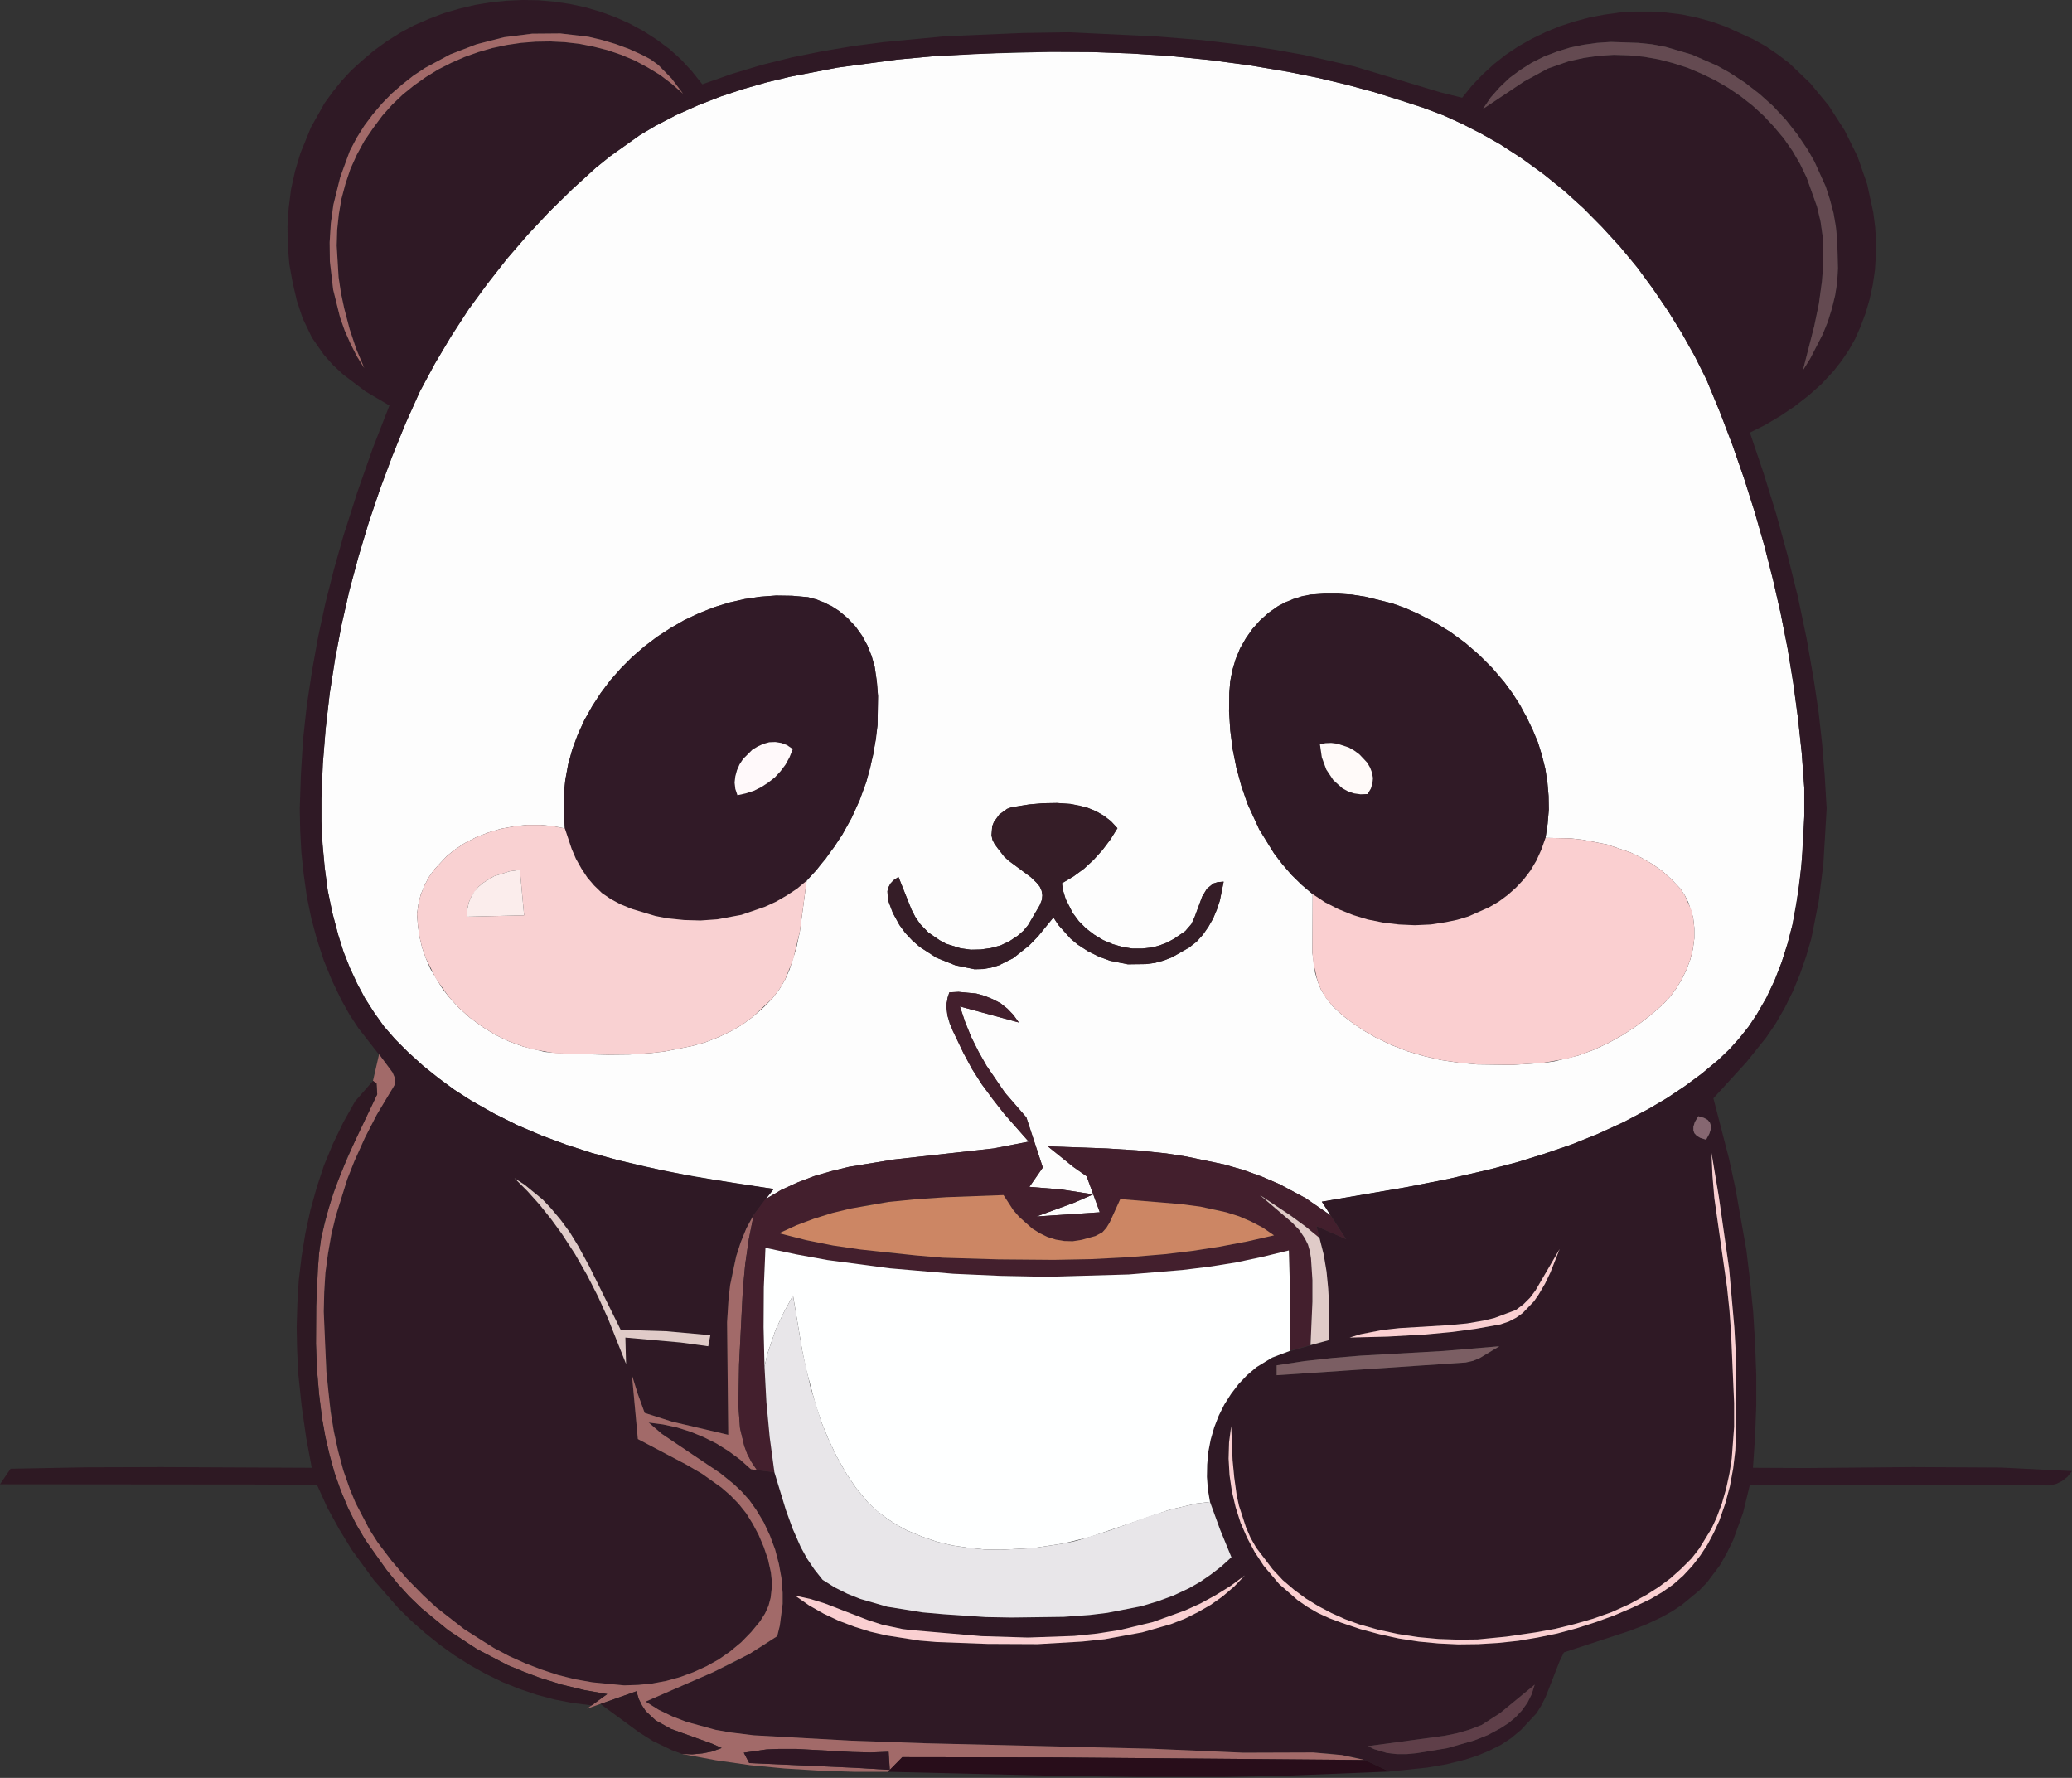 <?xml version="1.0" encoding="UTF-8"?>
<svg width="880px" height="755px" viewBox="0 0 880 755" version="1.1" xmlns="http://www.w3.org/2000/svg" xmlns:xlink="http://www.w3.org/1999/xlink">
    <rect x="0" y="0" width="880" height="755" fill="#333333" stroke="none"/>
    <title>编组</title>
    <g id="页面-1" stroke="none" stroke-width="1" fill="none" fill-rule="evenodd">
        <g id="编组" fill-rule="nonzero">
            <path d="M253.1,71.2 L259.2,66.3 L271.7,57.4 L278.3,53.5 L287.3,48.8 L296.5,44.7 L306,41 L315.7,37.8 L325.5,35 L335.5,32.6 L355.7,28.7 L381.1,25.3 L396.2,23.9 L413,22.9 L446.6,22 L463.5,22.1 L480.3,22.7 L497.1,23.8 L513.9,25.5 L530.5,27.7 L547.1,30.5 L559.5,33 L571.7,35.9 L583.9,39.2 L604.6,45.8 L613.1,49 L621.2,52.7 L629.2,56.8 L637,61.2 L646.4,67.3 L655.5,73.9 L664.2,80.9 L672.6,88.5 L680.5,96.5 L688.1,104.8 L695.3,113.5 L702,122.6 L708.4,132 L714.3,141.5 L719.8,151.3 L724.8,161.3 L730.5,175.1 L735.8,189 L740.7,203.1 L745.2,217.3 L749.3,231.6 L753,246.1 L756.3,260.6 L759.2,275.3 L761.6,290 L763.6,304.8 L765.2,319.6 L766.3,334.5 L766.3,346.7 L765.8,359.3 L764.2,376 L761.3,392.6 L759.2,400.7 L756.7,408.6 L753.7,416.3 L750.2,423.7 L746.1,430.8 L742.7,435.9 L738.8,440.8 L734.6,445.5 L729.9,450 L722.8,455.9 L715.5,461.3 L708,466.3 L700.2,470.9 L689.6,476.5 L678.7,481.5 L667.5,486 L656.1,489.9 L644.5,493.5 L632.7,496.6 L614.9,500.7 L597,504.2 L561.4,510.3 L565.1,516.1 L554.5,508.8 L543.5,502.9 L535.8,499.6 L528,496.8 L520,494.5 L503.7,491.1 L495.3,489.8 L482.8,488.5 L470.1,487.7 L445,486.8 L455.8,495.5 L461.5,499.5 L467.1,514.8 L440.2,516.6 L456.3,510.7 L464.3,507.2 L450.7,505.1 L437.2,504 L442.9,495.8 L435.9,474.5 L426.8,464 L419,452.6 L415.6,446.6 L412.5,440.4 L409.9,434 L407.7,427.4 L432.7,434.2 L430.4,431 L427.8,428.3 L424.9,426 L421.6,424.3 L418.2,422.9 L414.6,421.9 L407.1,421.2 L403.2,421.4 L402.4,423.6 L402,428 L402.4,431.3 L403.3,434.6 L409.1,447 L412.8,453.9 L417,460.5 L426.5,473 L436.9,484.8 L421.9,487.7 L379.6,492.4 L360.6,495.5 L353.2,497.3 L345.9,499.4 L338.8,502.1 L331.8,505.3 L325,509.3 L328.6,504.9 L312.1,502.5 L284.2,497.7 L262.2,492.6 L251.3,489.6 L240.5,486.1 L230,482.2 L219.7,477.8 L209.7,472.8 L200,467.3 L193,462.8 L186.2,457.8 L179.6,452.5 L173.2,446.7 L167.9,441.4 L163.1,435.9 L158.9,430 L155,423.9 L151.6,417.5 L148.6,411 L145.9,404.2 L143.7,397.2 L141.2,387.8 L139.2,378.2 L137.9,368.4 L137,358.6 L136.5,348.9 L136.5,339.3 L137.1,324.4 L138.3,309.5 L140,294.7 L142.3,279.9 L145.1,265.2 L148.4,250.7 L152.3,236.2 L156.6,221.9 L161.4,207.7 L166.6,193.7 L172.2,179.9 L178.3,166.3 L184.7,154.4 L191.6,142.8 L199,131.4 L207,120.5 L215.3,109.9 L224.2,99.6 L233.5,89.7 L243.1,80.3 L253.1,71.2 Z M239.9,351.8 L234.8,350.8 L229.5,350.3 L223.9,350.3 L218.4,350.9 L212.9,351.9 L207.5,353.5 L202.3,355.5 L197.4,358 L192.9,361 L189.7,363.6 L184.3,369.4 L182,372.7 L180.2,376.2 L178.7,379.9 L177.7,383.9 L177.1,388.2 L177.5,393.2 L178.2,397.9 L179.3,402.5 L180.9,407 L182.8,411.4 L187.7,419.5 L190.6,423.3 L194.9,428 L199.6,432.2 L204.8,436 L210.3,439.4 L216.1,442.2 L222.1,444.4 L231.4,446.7 L240.9,447.5 L258.5,447.9 L267.5,447.8 L276.4,447.2 L282.4,446.5 L293.9,444.2 L299.6,442.6 L305,440.5 L310.3,438 L315.3,435.1 L320,431.6 L324.6,427.5 L328.1,423.9 L331,420.1 L333.4,416.1 L335.3,411.8 L338.2,402.7 L339.7,395.6 L342.6,374 L350.7,364.7 L357.7,354.5 L361.7,347.3 L365.1,339.8 L367.9,332.1 L371,320.1 L372.7,307.9 L372.9,295.6 L372.4,289.4 L371.5,283.2 L370.2,278.6 L368.4,274.1 L366.1,269.9 L363.3,266 L360,262.5 L356.3,259.4 L350.1,255.8 L343.2,253.6 L336.4,253 L329.6,252.9 L322.9,253.4 L316.2,254.4 L309.6,255.9 L303.2,257.9 L296.9,260.4 L290.7,263.3 L284.8,266.7 L279.1,270.4 L273.7,274.5 L268.5,279 L263.7,283.8 L259.2,288.9 L255.2,294.2 L251.5,299.9 L248.2,305.8 L245.4,311.9 L243.1,318.1 L241.3,324.6 L240.1,331.2 L239.4,337.9 L239.4,344.7 L239.9,351.8 Z M522.1,294.2 L522,302.1 L522.5,310.1 L523.5,318 L525.1,326 L527.2,333.7 L529.8,341.3 L534.8,352.2 L541.1,362.4 L544.7,367.1 L548.6,371.6 L552.9,375.8 L557.5,379.7 L557.4,404.7 L558.5,412.9 L559.6,416.7 L561.1,420.4 L563.3,423.9 L566,427.3 L570.2,431.2 L574.7,434.6 L579.3,437.7 L584.1,440.5 L590.8,443.7 L597.7,446.4 L604.9,448.5 L612.2,450.2 L619.7,451.3 L627.2,452 L642.2,452.2 L655,451.4 L660.2,450.7 L670.4,448.2 L676.9,445.8 L683.3,442.8 L689.4,439.4 L695.3,435.5 L700.9,431.2 L706.2,426.6 L709.2,423.4 L711.9,419.8 L714.3,415.8 L716.3,411.7 L717.9,407.4 L719,403 L719.6,398.5 L719.6,394 L719.1,389.6 L717.1,383.3 L715.6,380.3 L713.6,377.3 L709.9,373.4 L706,369.9 L701.7,366.9 L697.2,364.3 L692.5,362 L682.5,358.6 L672.2,356.6 L666.9,356 L656.4,355.8 L657.3,349.8 L657.8,343.8 L657.7,338 L657.2,332.2 L656.3,326.4 L654.9,320.8 L653.2,315.3 L648.5,304.6 L642.5,294.6 L639,289.8 L633.9,283.8 L628.3,278.2 L622.3,273 L615.9,268.3 L609.2,264.2 L602.2,260.6 L596.8,258.2 L591.2,256.2 L579.9,253.4 L574.1,252.5 L568.3,252.1 L562.5,252.1 L556.6,252.5 L549.3,254.3 L542.8,257.4 L538.8,260.2 L535.2,263.4 L531.9,267.1 L529.1,271.1 L526.7,275.3 L524.8,279.9 L523.4,284.6 L522.5,289.3 L522.1,294.2 Z M423.8,360.3 L426.6,363.9 L428.5,365.6 L437.8,372.5 L440.2,374.8 L441.6,376.5 L442.4,378.3 L442.7,380.2 L442.5,382.1 L441.6,384.4 L436.6,392.9 L434.6,395.3 L432.2,397.4 L428.7,399.7 L424.9,401.5 L420.8,402.6 L416.6,403.2 L412.3,403.3 L408,402.7 L401.9,400.8 L399.1,399.3 L394.3,396 L390.9,392.5 L388.8,389.5 L387.1,386.2 L381.6,372.4 L379.5,373.8 L378.2,375.2 L377.4,376.7 L376.9,378.4 L377.1,382.1 L379.2,387.7 L382,392.8 L384.5,396.2 L387.4,399.3 L390.6,402.1 L397.7,406.7 L405.7,409.9 L413.9,411.6 L417.6,411.5 L421,410.9 L424.3,409.9 L430.3,406.9 L437.1,401.5 L440.8,397.7 L447.4,389.6 L449.5,392.8 L454.7,398.6 L457.7,401.1 L462,403.9 L466.6,406.2 L471.5,408 L479,409.5 L486.7,409.4 L490.5,408.9 L494.2,407.9 L497.8,406.5 L505,402.4 L508.2,399.9 L510.9,396.9 L513.2,393.6 L515.2,390.1 L516.8,386.3 L518.1,382.4 L519.7,374.4 L517.2,374.6 L515.3,375.2 L512.6,377.4 L510.6,380.7 L507.3,389.6 L506,392.4 L503.4,395.4 L498.7,398.6 L495.8,400.2 L492.7,401.4 L489.6,402.3 L485.2,402.8 L480.9,402.8 L476.6,402.1 L472.5,400.9 L468.5,399.2 L464.7,396.9 L461.3,394.3 L458.2,391.2 L455.6,387.7 L452.6,381.8 L451.6,378.5 L451,375.1 L455.9,372.2 L460.4,368.9 L464.5,365.1 L468.2,361 L471.6,356.5 L474.6,351.7 L471.8,348.7 L468.8,346.4 L465.5,344.5 L462.1,343.1 L454.7,341.4 L448.9,341 L443,341.1 L437.2,341.6 L429.6,342.8 L427.7,343.5 L424.4,345.9 L422.1,349.1 L421.4,350.9 L421.1,354.7 L421.5,356.6 L422.4,358.4 L423.8,360.3 Z" id="形状" fill="#FDFDFD"></path>
            <path d="M153.7,25.8 L158.9,21.4 L164.3,17.5 L170,13.9 L176,10.7 L182.2,8 L188.5,5.6 L195,3.7 L201.7,2.1 L208.4,1 L215.1,0.3 L221.9,0 L228.6,0.1 L235.4,0.7 L242.1,1.7 L248.6,3.1 L255.1,5 L261.4,7.3 L267.4,10 L273.3,13.2 L278.9,16.8 L284.3,20.8 L289.3,25.3 L293.9,30.3 L298.3,35.8 L310.8,31.4 L323.4,27.6 L336.2,24.4 L349.1,21.8 L362.1,19.6 L375.1,17.9 L401.4,15.4 L434.4,14 L454.1,13.7 L491.6,15.5 L510.3,17 L529,19.2 L541.4,21.1 L553.7,23.3 L575.2,28.2 L611.7,39.2 L621,41.5 L625.2,36.3 L629.7,31.6 L634.5,27.2 L639.6,23.2 L645,19.6 L650.7,16.4 L656.5,13.6 L662.6,11.1 L668.8,9.1 L675.1,7.4 L681.5,6.2 L688,5.3 L694.5,4.9 L701,4.9 L707.5,5.3 L714,6.1 L720.4,7.4 L726.7,9.1 L732.9,11.3 L744.5,16.6 L749.9,19.6 L755,23.1 L759.9,26.8 L768.8,35.3 L776.7,44.9 L783.4,55.3 L788.9,66.4 L793,78.2 L795.6,90.2 L796.4,96.4 L796.8,102.5 L796.7,108.6 L796.3,114.8 L795.4,120.9 L794.1,126.9 L792.4,132.8 L790.2,138.7 L787.9,143.9 L785.2,148.7 L782.1,153.3 L778.7,157.6 L773.7,163 L768.2,167.9 L762.3,172.5 L756.2,176.6 L749.8,180.4 L743.2,183.7 L749,200.9 L754.4,218.3 L759.2,235.8 L763.6,253.5 L767.3,271.2 L770.4,289.1 L772.4,302.6 L773.9,316.1 L775,329.7 L775.8,343.3 L774.4,367 L772.4,382.9 L769.3,398.5 L767.1,406.1 L764.5,413.6 L761.5,420.9 L758,428 L754,434.9 L750.1,440.6 L741.6,451.2 L727.7,466.4 L734.3,491.9 L737.1,504.8 L741.7,530.9 L743.3,544.1 L744.6,557.2 L745.4,570.5 L745.9,583.7 L745.9,596.9 L745.4,610.1 L744.5,623.3 L767,623.4 L812.3,623 L849.9,623.2 L880,624.7 L878,627.2 L875.8,628.9 L873.4,630.1 L870.7,630.8 L743.2,630.5 L740.3,642.4 L736.1,654 L733.4,659.5 L730.4,664.8 L724.9,672.1 L721.7,675.4 L714.2,681.6 L710.1,684.3 L705.8,686.7 L699.2,689.8 L692.3,692.5 L664.2,701.7 L662.4,705.4 L656.5,720.5 L654.7,724.1 L652.6,727.5 L646,734.6 L641.8,738.1 L637.4,741 L632.6,743.4 L627.6,745.5 L622.4,747.2 L614.4,749.2 L606.3,750.6 L590.1,752.3 L579.6,747.4 L574.8,746.2 L565.1,744.7 L557.7,744.2 L528.1,744.3 L488.9,742.6 L393.4,740.3 L361.6,739.2 L320.1,736.9 L310.4,735.7 L304,734.6 L291.6,731.2 L285.6,728.9 L279.8,726.1 L274.2,722.6 L302.9,710.1 L312.3,705.6 L324.3,698.7 L330.1,694.8 L331.2,690.3 L332.4,681.1 L332.4,676.4 L331.9,670.2 L330.8,664.1 L329.2,658 L327,652.1 L324.4,646.5 L321.2,641.2 L318.3,637.1 L315,633.4 L311.5,630.1 L305.8,625.5 L287.2,613.2 L281.1,608.9 L275.5,604.1 L281.6,604.9 L287.6,606.2 L293.3,608 L298.9,610.3 L304.3,613 L309.4,616.2 L314.3,619.8 L318.9,623.9 L328.9,625.2 L333.8,641.3 L336.7,649.3 L340.1,657 L342.8,661.9 L345.9,666.5 L349.4,670.9 L354.5,674.1 L359.9,676.8 L365.4,679 L376.8,682.3 L391.8,684.7 L418.7,686.7 L440.6,686.9 L451.8,686.6 L462.9,685.8 L470.3,684.9 L484.7,682.1 L491.7,680 L498.5,677.5 L505.1,674.4 L509.8,671.7 L514.3,668.6 L518.7,665.2 L523,661.3 L518.2,649.6 L513.9,637.8 L513,632.5 L512.6,627.2 L512.7,621.9 L513.2,616.5 L514.2,611.3 L515.7,606.1 L517.6,601.2 L520,596.4 L522.8,592 L526,587.8 L529.6,584 L533.6,580.6 L536.9,578.4 L544,574.9 L564.4,569.1 L564.5,554.5 L563.4,540 L562.2,532.8 L559.1,520.7 L571.7,526.2 L561.4,510.3 L597,504.2 L614.9,500.7 L632.7,496.6 L644.5,493.5 L656.1,489.9 L667.5,486 L678.7,481.5 L689.6,476.5 L700.2,470.9 L708,466.3 L715.5,461.3 L722.8,455.9 L729.9,450 L734.6,445.5 L738.8,440.8 L742.7,435.9 L746.1,430.8 L750.2,423.7 L753.7,416.3 L756.7,408.6 L759.2,400.7 L761.3,392.6 L762.9,384.4 L765.1,367.7 L766.3,346.7 L766.3,334.5 L765.2,319.6 L763.6,304.8 L761.6,290 L759.2,275.3 L756.3,260.6 L753,246.1 L749.3,231.6 L745.2,217.3 L740.7,203.1 L735.8,189 L730.5,175.1 L724.8,161.3 L719.8,151.3 L714.3,141.5 L708.4,132 L702,122.6 L695.3,113.5 L688.1,104.8 L680.5,96.5 L672.6,88.5 L664.2,80.9 L655.5,73.9 L646.4,67.3 L637,61.2 L629.2,56.8 L621.2,52.7 L613.1,49 L604.6,45.8 L596,42.9 L583.9,39.2 L571.7,35.9 L559.5,33 L547.1,30.5 L530.5,27.7 L513.9,25.5 L497.1,23.8 L480.3,22.7 L463.5,22.1 L446.6,22 L429.8,22.2 L396.2,23.9 L381.1,25.3 L355.7,28.7 L335.5,32.6 L325.5,35 L315.7,37.8 L306,41 L296.5,44.7 L287.3,48.8 L278.2,53.5 L271.7,57.4 L259.2,66.3 L253.1,71.2 L243.1,80.3 L233.5,89.7 L224.2,99.6 L215.3,109.9 L207,120.5 L199,131.4 L191.6,142.8 L184.7,154.4 L178.3,166.3 L172.2,179.9 L166.6,193.7 L161.4,207.7 L156.6,221.9 L152.3,236.2 L148.4,250.7 L145.1,265.2 L142.3,279.9 L140,294.7 L138.3,309.5 L137.1,324.4 L136.5,339.3 L136.5,348.9 L137,358.6 L137.9,368.4 L139.2,378.2 L141.2,387.8 L143.7,397.2 L145.9,404.2 L148.6,411 L151.6,417.5 L155,423.9 L158.9,430 L163.1,435.9 L167.9,441.4 L173.2,446.7 L179.6,452.5 L186.2,457.8 L193,462.8 L200,467.3 L209.7,472.8 L219.7,477.8 L230,482.2 L240.5,486.1 L251.3,489.6 L262.2,492.6 L273.2,495.3 L295.4,499.8 L328.6,504.9 L320.1,515.9 L317,521.6 L314.6,527.5 L312.7,533.4 L311.2,539.5 L309.4,551.9 L308.8,561.5 L309.3,609.3 L285.4,603.7 L273.8,600 L270.9,592 L268.4,584 L270.9,611.1 L291.4,621.9 L298.1,625.8 L306.4,631.7 L310.2,635 L313.7,638.6 L316.9,642.6 L319.7,647.1 L322.2,651.8 L324.4,657 L326.2,662.3 L327.4,667.7 L327.8,671.4 L327.7,675 L327.3,678.5 L326.4,681.9 L324.9,685.2 L322.8,688.5 L319,693.1 L314.8,697.4 L310.1,701.3 L305.2,704.7 L300,707.6 L294.5,710.1 L288.8,712.2 L283,713.8 L277.1,714.9 L271.1,715.5 L265.1,715.7 L251.6,714.4 L244.2,713.1 L237,711.3 L230,709 L223,706.3 L216.3,703.3 L209.7,699.8 L203.3,696 L197.1,691.8 L185.3,682.6 L179.8,677.5 L172.8,670.4 L166.4,662.9 L160.4,655 L156.9,649.5 L151,638.2 L148.6,632.4 L145.8,624.4 L143.6,616.2 L141.8,607.9 L139.4,591 L137.9,569.6 L137.5,557 L137.7,548.7 L138.2,540.5 L139.3,532.4 L140.7,524.3 L142.6,516.4 L147.5,500.7 L150.5,493.1 L155,483.1 L160,473.4 L165.5,463.9 L166.8,462.3 L167.8,459.6 L167.6,457.5 L166.7,455.4 L165.4,453.5 L152.2,436.6 L148.4,430.8 L145,424.7 L141,416.4 L137.5,407.8 L134.6,398.9 L132.2,389.9 L130.3,380.7 L129,371.4 L128,362.1 L127.5,352.8 L127.3,343.5 L127.8,328.8 L128.7,314.1 L130.3,299.5 L132.5,285 L135.1,270.5 L138.2,256.1 L141.8,241.9 L145.8,227.7 L151.8,208.9 L158.3,190.4 L165.4,172.2 L155.2,166.2 L145.7,159 L141.4,155 L137.5,150.6 L132.5,143.4 L128.6,135.3 L126.1,127.8 L124.3,120.1 L122.9,112.3 L122.2,104.3 L122.1,96.3 L122.6,88.4 L123.6,80.4 L125.3,72.7 L127.6,65 L132.1,54 L137.9,43.7 L141.4,38.9 L145.1,34.3 L149.2,29.9 L153.7,25.8 Z M148.6,64 L144.5,75.2 L141.6,86.9 L140.5,94.9 L140,102.9 L140.1,111 L141.5,123 L144.4,134.7 L146.4,140.4 L148.8,145.8 L151.5,151.2 L154.7,156.3 L151.3,148.2 L148.5,139.8 L146.2,131 L144.8,124.4 L143.8,117.7 L143,104.3 L143.2,97.6 L143.9,91 L145,84.5 L146.7,78.1 L148.8,71.8 L151.5,65.8 L154.7,59.9 L158.6,54.2 L162.4,49.1 L166.5,44.5 L171,40.2 L175.8,36.3 L180.9,32.7 L186.1,29.5 L191.6,26.7 L197.3,24.2 L203.2,22.1 L209.1,20.4 L215.2,19.1 L221.3,18.2 L227.5,17.7 L233.7,17.6 L239.9,17.9 L246,18.6 L252.1,19.8 L258,21.3 L263.9,23.3 L269.6,25.7 L275,28.6 L280.3,31.8 L285.3,35.6 L290.1,39.8 L285.2,33.3 L279.6,27.6 L276.3,25.2 L272.7,23.3 L267.2,20.8 L261.5,18.7 L255.8,17 L249.9,15.6 L238,14.2 L226,14.3 L214.1,15.8 L202.4,18.8 L191.2,23.1 L180.6,28.8 L175.6,32.1 L170.9,35.8 L166.4,39.7 L162.2,44 L158.3,48.6 L154.7,53.4 L151.5,58.5 L148.6,64 Z M629.8,46.3 L647.3,34.6 L657.4,29.1 L666.3,26 L672.7,24.6 L679,23.7 L685.4,23.3 L691.8,23.5 L698.2,24.1 L704.4,25.2 L710.6,26.8 L716.8,28.8 L722.7,31.3 L728.5,34.1 L734,37.3 L739.3,40.9 L744.4,44.9 L749.1,49.2 L753.5,53.9 L757.6,58.8 L761.3,64.1 L764.5,69.6 L767.3,75.4 L771.7,87.7 L773.2,94 L774.1,100.3 L774.4,106.6 L774.3,113 L773.8,119.5 L772.5,129 L770.5,138.6 L765.7,157.3 L768.8,152.3 L774.1,142 L776.3,136.6 L778,131.1 L779.4,125.4 L780.3,119.7 L780.6,113.9 L780.3,102 L779.7,96.2 L778.7,90.4 L777.2,84.8 L775.4,79.2 L770.6,68.6 L767.7,63.5 L763.3,57 L758.5,50.9 L753.1,45.1 L747.3,39.9 L741.1,35.1 L734.5,30.8 L729.3,27.9 L718.6,23.2 L707.4,19.9 L701.6,18.8 L695.8,18.2 L684.1,17.8 L678.3,18.2 L672.5,19 L666.8,20.2 L661.3,21.9 L655.8,24 L650.6,26.6 L645.7,29.7 L641.1,33.1 L636.9,37.1 L633.1,41.4 L629.8,46.3 Z M721.3,474 L719.8,476.5 L719.2,478.5 L719.2,480 L719.6,481.2 L720.6,482.3 L722.1,483.2 L724.6,484 L726,481.4 L726.6,479.5 L726.6,477.9 L726.2,476.7 L725.3,475.6 L723.7,474.7 L721.3,474 Z M735.2,565.9 L736.5,595.8 L736.5,605.9 L735.5,619.3 L734.5,625.8 L733.1,632.2 L731.3,638.5 L729,644.6 L726.9,649.1 L721.7,657.6 L718.5,661.7 L714,666.2 L709.4,670.4 L704.4,674 L699.2,677.3 L692,681.2 L684.5,684.6 L676.6,687.4 L668.6,689.7 L660.5,691.7 L652.2,693.2 L639.8,695 L627.6,696.2 L619.3,696.3 L610.9,696 L602.3,695.2 L593.8,693.9 L585.5,692.1 L577.3,689.8 L571.3,687.6 L565.5,685 L560,682.1 L554.6,678.8 L549.6,675.1 L544.8,671 L540.5,666.4 L533.5,657.2 L531.1,653 L529.2,648.6 L526.2,639.4 L525.2,634.7 L524.2,627.4 L523.5,620.1 L522.9,605.6 L522,612.5 L521.8,619.4 L522.2,626.4 L523.2,633.3 L524.8,640.1 L526.9,646.7 L529.7,653.1 L532.9,659.1 L536.7,664.9 L543.3,672.7 L551.1,679.5 L555.3,682.4 L559.8,685 L564.6,687.2 L577.7,691.8 L585.9,694 L594.1,695.8 L602.5,697.1 L610.9,697.9 L619.3,698.3 L627.8,698.2 L636.2,697.7 L644.7,696.8 L653,695.4 L661.3,693.7 L669.5,691.5 L677.6,688.9 L685.5,686 L693.3,682.7 L700.9,679.1 L706,676.1 L710.7,672.8 L714.9,669.1 L718.7,665 L722.1,660.6 L725.2,655.9 L727.8,651 L730.2,645.8 L732.7,638.6 L734.7,631.2 L736.1,623.6 L737,616 L737.3,608.4 L737.3,576.1 L736.6,563.7 L734.4,538.9 L730,508.1 L726.9,489.6 L727.3,499.2 L728.1,508.8 L733.5,546.8 L734.5,556.3 L735.2,565.9 Z M218.5,500.3 L224,505.8 L229.2,511.6 L234,517.6 L238.6,523.9 L244.2,532.5 L249.3,541.4 L254,550.6 L258.3,560.1 L265.9,579.2 L265.6,568 L289.1,570.1 L300.8,571.7 L301.7,567 L282.7,565.3 L263.6,564.7 L250.3,537.8 L245.5,529 L242,523.3 L238.1,518 L233.9,513 L230.5,509.4 L222.8,503.1 L218.5,500.3 Z M643.8,556.3 L634.7,559.7 L630.1,560.8 L623.1,562 L615.9,562.7 L594.3,564 L587.1,564.8 L577.8,566.6 L573.2,568 L589.3,567.6 L605.4,566.7 L616.1,565.7 L626.7,564.3 L637.3,562.4 L640.8,561.2 L643.9,559.6 L646.7,557.6 L651.5,552.6 L653.5,549.7 L656.2,545.1 L658.5,540.3 L662.4,530.4 L652.2,547.9 L649.8,551.1 L647,553.9 L643.8,556.3 Z M542.2,579.8 L542.2,584 L622.5,578.6 L625.6,577.9 L628.5,576.7 L636.8,571.7 L613.1,573.7 L577.6,575.7 L565.7,576.7 L554,578 L542.2,579.8 Z M387.8,692.3 L383.4,691.8 L374.9,690 L368.7,688 L350.3,680.9 L344.1,679 L337.7,677.6 L343.7,681.8 L349.9,685.3 L356.3,688.3 L362.9,690.8 L369.6,692.9 L376.5,694.5 L390.6,696.7 L397.8,697.3 L419.4,698.1 L440.7,698.2 L459.6,697.1 L469.2,696.1 L485.1,693.2 L497.3,689.7 L503.2,687.4 L508.8,684.6 L514.2,681.5 L519.3,677.9 L524.2,673.7 L528.7,669 L522.6,673.5 L516.3,677.4 L509.9,680.9 L503.3,683.9 L489.7,688.8 L475.6,692.2 L466,693.7 L456.3,694.7 L446.4,695.3 L436.6,695.4 L416.8,694.8 L387.8,692.3 Z M629.3,732.5 L624.1,734.5 L618.9,736 L613.6,737.1 L581,741.5 L583.6,742.8 L589,744.4 L593.2,744.9 L597.5,744.9 L601.7,744.5 L614.5,742.4 L626.1,739.1 L631.9,736.8 L637.3,733.9 L640.7,731.7 L643.7,729.2 L646.4,726.3 L648.7,723.1 L650.5,719.5 L651.8,715.4 L637.2,727.4 L629.3,732.5 Z" id="形状" fill="#2F1925"></path>
            <polygon id="路径" fill="#A26A69" points="148.6 64 151.5 58.5 154.7 53.4 158.3 48.6 162.2 44 166.4 39.7 170.9 35.8 175.6 32.1 180.6 28.8 191.2 23.1 202.4 18.8 214.1 15.8 226 14.3 238 14.2 249.9 15.6 255.8 17 261.5 18.7 267.2 20.8 272.7 23.3 276.3 25.2 279.6 27.6 285.2 33.3 290.1 39.8 285.3 35.6 280.3 31.8 275 28.6 269.6 25.7 263.9 23.3 258 21.3 252.1 19.8 246 18.6 239.9 17.9 233.7 17.6 227.5 17.7 221.3 18.2 215.2 19.1 209.1 20.4 203.2 22.1 197.3 24.2 191.6 26.7 186.1 29.5 180.9 32.7 175.8 36.3 171 40.2 166.5 44.5 162.4 49.1 158.6 54.2 154.7 59.9 151.5 65.8 148.8 71.8 146.7 78.1 145 84.5 143.9 91 143.2 97.6 143 104.3 143.8 117.7 144.8 124.4 146.2 131 148.5 139.8 151.3 148.2 154.7 156.3 151.5 151.2 148.8 145.8 146.4 140.4 144.4 134.7 141.5 123 140.1 111 140 102.9 140.5 94.9 141.6 86.9 144.5 75.2"></polygon>
            <path d="M161,447.7 L166.7,455.4 L167.6,457.5 L167.8,459.6 L167.5,460.9 L160,473.4 L155,483.1 L150.5,493.1 L147.5,500.7 L142.6,516.4 L140.7,524.3 L139.3,532.4 L138.2,540.5 L137.7,548.7 L137.5,557 L138.6,582.4 L140.4,599.5 L141.8,607.9 L143.6,616.2 L145.8,624.4 L148.6,632.4 L151,638.2 L156.9,649.5 L160.4,655 L166.4,662.9 L172.8,670.4 L179.8,677.5 L185.3,682.6 L197.1,691.8 L209.7,699.8 L216.3,703.3 L223,706.3 L230,709 L237,711.3 L244.2,713.1 L251.6,714.4 L265.1,715.7 L271.1,715.5 L277.1,714.9 L283,713.8 L288.8,712.2 L294.5,710.1 L300,707.6 L305.2,704.7 L310.1,701.3 L314.8,697.4 L319,693.1 L322.8,688.5 L324.9,685.2 L326.4,681.9 L327.3,678.5 L327.7,675 L327.8,671.4 L327.4,667.7 L326.2,662.3 L324.4,657 L322.2,651.8 L319.7,647.1 L316.9,642.6 L313.7,638.6 L310.2,635 L306.4,631.7 L298.1,625.8 L291.4,621.9 L270.9,611.1 L268.4,584 L270.9,592 L273.8,600 L285.4,603.7 L309.3,609.3 L308.8,561.5 L309.4,551.9 L310.1,545.7 L312.7,533.4 L314.6,527.5 L317,521.6 L320.1,515.9 L318,526.4 L316.5,536.9 L315.5,547.5 L313.9,579.4 L313.6,596.9 L314.3,606.5 L316.1,614 L317.4,617.5 L319.2,620.9 L321.5,624.3 L318.9,623.9 L314.3,619.8 L309.4,616.2 L304.3,613 L298.9,610.3 L293.3,608 L287.6,606.2 L281.6,604.9 L275.5,604.1 L281.1,608.9 L305.8,625.5 L311.5,630.1 L315,633.4 L318.3,637.1 L321.2,641.2 L324.4,646.5 L327,652.1 L329.2,658 L330.8,664.1 L331.9,670.2 L332.4,676.4 L332.4,681.1 L331.2,690.3 L330.1,694.8 L318.4,702.3 L302.9,710.1 L274.2,722.6 L279.8,726.1 L285.6,728.9 L291.6,731.2 L304,734.6 L310.4,735.7 L320.1,736.9 L361.6,739.2 L393.4,740.3 L488.9,742.6 L528.1,744.3 L557.7,744.2 L570,745.3 L579.6,747.4 L448.6,746.3 L383.2,746.2 L377.1,752.4 L362.5,752.4 L347.9,751.9 L333.2,751 L318.6,749.6 L304,747.5 L289.6,744.8 L294,745 L298.3,744.6 L302.4,743.8 L306.5,742.3 L302.5,740.5 L285,734.2 L278.5,730.6 L274.3,726.7 L272.7,724.3 L271.3,721.5 L270.3,718.2 L249.3,725.6 L257.9,719.4 L248.2,717.7 L238.7,715.4 L229.3,712.5 L222.4,709.9 L215.6,707.1 L202.6,700.3 L190.4,692.3 L179.1,683 L173.8,677.9 L168.9,672.5 L164.2,666.7 L159.9,660.7 L155.2,654 L151.2,647.2 L147.7,640.1 L144.7,632.9 L142.1,625.5 L140,617.9 L138.2,610.2 L136.8,602.4 L135.5,591.9 L134.6,581.3 L134.2,570.6 L134.3,554.6 L135,539 L135.5,532.3 L136.4,525.8 L139.5,513.1 L143.7,500.7 L151.6,482.5 L160.2,464.7 L159.9,460.1 L158.4,459 L161,447.7 Z M315.9,744.3 L318.2,748.7 L363,750.7 L377.9,751.6 L377.4,743.9 L369.7,744.2 L361.9,744 L338.3,742.7 L330.7,742.7 L325.6,742.9 L315.9,744.3 Z" id="形状" fill="#A26A69"></path>
            <polygon id="路径" fill="#644A51" points="629.8 46.3 633.1 41.4 636.9 37.1 641.1 33.1 645.7 29.7 650.6 26.6 655.8 24 661.3 21.9 666.8 20.2 672.5 19 678.3 18.2 684.1 17.8 695.8 18.2 701.6 18.8 707.4 19.9 718.6 23.2 729.3 27.9 734.5 30.8 741.1 35.1 747.3 39.9 753.1 45.1 758.5 50.9 763.3 57 767.7 63.5 770.6 68.6 775.4 79.2 777.2 84.8 778.7 90.4 779.7 96.2 780.3 102 780.6 113.9 780.3 119.7 779.4 125.4 778 131.1 776.3 136.6 774.1 142 768.8 152.3 765.7 157.3 770.5 138.6 772.5 129 773.8 119.5 774.3 113 774.4 106.6 774.1 100.3 773.2 94 771.7 87.7 767.3 75.4 764.5 69.6 761.3 64.1 757.6 58.8 753.5 53.9 749.1 49.2 744.4 44.9 739.3 40.9 734 37.3 728.5 34.1 722.7 31.3 716.8 28.8 710.6 26.8 704.4 25.2 698.2 24.1 691.8 23.5 685.4 23.3 679 23.7 672.7 24.6 666.3 26 657.4 29.1 647.3 34.6"></polygon>
            <polygon id="路径" fill="#FACFD1" points="735.2 565.9 734.5 556.3 733.5 546.8 728.1 508.8 727.3 499.2 726.9 489.6 730 508.1 734.4 538.9 736.6 563.7 737.3 576.1 737.3 608.4 737 616 736.1 623.6 734.7 631.2 732.7 638.6 730.2 645.8 727.8 651 725.2 655.9 722.1 660.6 718.7 665 714.9 669.1 710.7 672.8 706 676.1 700.9 679.1 693.3 682.7 685.6 686 677.6 688.9 669.5 691.5 661.3 693.7 653 695.4 644.7 696.8 636.2 697.7 627.8 698.2 619.3 698.3 610.9 697.9 602.5 697.1 594.1 695.8 585.9 694 577.7 691.8 569.7 689.1 564.6 687.2 559.8 685 555.3 682.4 551.1 679.5 543.3 672.7 536.7 664.9 532.9 659.1 529.7 653.1 526.9 646.7 524.8 640.1 523.2 633.3 522.2 626.4 521.8 619.4 522 612.5 522.9 605.6 523.5 620.1 524.2 627.4 525.2 634.7 526.2 639.4 529.2 648.6 531.1 653 533.5 657.2 540.5 666.4 544.8 671 549.6 675.1 554.6 678.8 560 682.1 565.5 685 571.3 687.6 577.3 689.8 585.5 692.1 593.8 693.9 602.3 695.2 610.9 696 619.3 696.3 627.6 696.2 639.8 695 652.2 693.2 660.5 691.7 668.6 689.7 676.6 687.4 684.5 684.6 692 681.2 699.2 677.3 704.4 674 709.4 670.3 714 666.2 718.5 661.7 721.7 657.6 726.9 649.1 729 644.6 731.3 638.5 733.1 632.2 734.5 625.8 735.5 619.3 736.5 605.9 736.5 595.8"></polygon>
            <polygon id="路径" fill="#FACFD1" points="643.8 556.3 647 553.9 649.8 551.1 652.2 547.9 662.4 530.4 658.5 540.3 656.2 545.1 653.5 549.7 651.5 552.6 646.7 557.6 643.9 559.6 640.8 561.2 637.3 562.4 626.7 564.3 616.1 565.7 605.4 566.7 589.3 567.6 573.2 568 577.8 566.6 587.1 564.8 594.3 564 615.9 562.7 623.1 562 630.1 560.8 634.7 559.7"></polygon>
            <polygon id="路径" fill="#FACFD1" points="387.8 692.3 416.8 694.8 436.6 695.4 456.3 694.7 466 693.7 475.6 692.2 489.7 688.8 503.3 683.9 509.9 680.9 516.3 677.4 522.6 673.5 528.7 669 524.2 673.7 519.3 677.9 514.2 681.5 508.8 684.6 503.2 687.4 497.3 689.7 485.1 693.2 469.2 696.1 459.6 697.1 440.7 698.2 419.4 698.1 397.8 697.3 390.6 696.7 376.5 694.5 369.6 692.9 362.9 690.8 356.3 688.3 349.9 685.3 343.7 681.8 337.7 677.6 344.1 679 350.3 680.9 368.7 688 374.9 690 383.4 691.8"></polygon>
            <path d="M239.9,351.8 L239.4,344.7 L239.4,337.9 L240.1,331.2 L241.3,324.6 L243.1,318.1 L245.4,311.9 L248.2,305.8 L251.5,299.9 L255.2,294.2 L259.2,288.9 L263.7,283.8 L268.5,279 L273.7,274.5 L279.1,270.4 L284.8,266.7 L290.7,263.3 L296.9,260.4 L303.2,257.9 L309.6,255.9 L316.2,254.4 L322.9,253.4 L329.6,252.9 L336.4,253 L343.2,253.6 L346.8,254.5 L353.3,257.4 L356.3,259.4 L360,262.5 L363.3,266 L366.1,269.9 L368.4,274.1 L370.2,278.6 L371.5,283.2 L372.4,289.4 L372.9,295.6 L372.7,307.9 L372,314.1 L369.6,326.1 L367.9,332.1 L365.1,339.8 L361.7,347.3 L357.7,354.5 L354.3,359.7 L346.8,369.5 L342.6,374 L338.5,377.4 L334.1,380.3 L329.6,382.9 L324.8,385.1 L314.9,388.5 L304.6,390.4 L297.5,390.9 L290.6,390.7 L283.6,390 L278.4,389 L268.4,386 L263.5,384 L259.4,381.8 L255.6,379.2 L252.3,376 L249.4,372.6 L246.9,368.8 L244.6,364.7 L242.8,360.5 L239.9,351.8 Z M313.2,337.7 L316.8,336.9 L320.2,335.8 L323.4,334.2 L326.3,332.3 L329.1,330.1 L331.5,327.5 L333.6,324.7 L335.3,321.6 L336.7,318.1 L334.2,316.4 L331.8,315.5 L329.3,315.1 L326.7,315.2 L324.2,315.9 L321.8,317 L319.5,318.4 L315.6,322.3 L314.1,324.6 L313,327.1 L312.3,329.7 L312,332.3 L312.3,335 L313.2,337.7 Z" id="形状" fill="#311A27"></path>
            <path d="M522.1,294.2 L522.5,289.3 L523.4,284.6 L524.8,279.9 L526.7,275.3 L529.1,271.1 L531.9,267.1 L535.2,263.4 L538.8,260.2 L542.8,257.4 L545.9,255.7 L552.8,253.2 L556.6,252.5 L562.5,252.1 L568.3,252.1 L574.1,252.5 L579.9,253.4 L591.2,256.2 L596.8,258.2 L602.2,260.6 L609.2,264.2 L615.9,268.3 L622.3,273 L628.3,278.2 L633.9,283.8 L639,289.8 L642.5,294.6 L645.7,299.5 L651,309.9 L653.2,315.3 L654.9,320.8 L656.3,326.4 L657.2,332.2 L657.7,338 L657.8,343.8 L657.3,349.8 L656.4,355.8 L654.6,360.9 L652.5,365.5 L650,369.7 L647.1,373.5 L643.8,377 L640.3,380.1 L636.5,382.9 L632.4,385.3 L623.6,389.2 L618.9,390.6 L614.1,391.6 L607.6,392.6 L600.9,392.9 L594.2,392.6 L587.5,391.8 L581,390.5 L574.7,388.6 L568.5,386.1 L562.8,383.2 L557.5,379.7 L552.9,375.8 L548.6,371.6 L544.7,367.1 L541.1,362.4 L534.8,352.2 L529.8,341.3 L527.2,333.7 L525.1,326 L523.5,318 L522.5,310.1 L522,302.1 L522.1,294.2 Z M560.6,316.1 L561.4,321.6 L562.2,324.3 L563.3,326.8 L566.3,331.3 L568.1,333.2 L572.6,336.1 L575,336.9 L577.8,337.3 L580.8,337.2 L582.2,334.9 L582.9,332.6 L583.1,330.4 L582.7,328.1 L581.9,326 L579.1,322 L575.1,318.7 L570.4,316.5 L565.4,315.5 L562.9,315.6 L560.6,316.1 Z" id="形状" fill="#301A26"></path>
            <polygon id="路径" fill="#FFF9FA" points="313.2 337.7 312.3 335 312 332.3 312.3 329.7 313 327.1 314.1 324.6 315.6 322.3 319.5 318.4 321.8 317 324.2 315.9 326.7 315.2 329.3 315.1 331.8 315.5 334.2 316.4 336.7 318.1 335.3 321.6 333.6 324.7 331.5 327.5 329.1 330.1 326.3 332.3 323.4 334.2 320.2 335.8 316.8 336.9"></polygon>
            <polygon id="路径" fill="#FFFAF9" points="560.6 316.1 562.9 315.6 565.4 315.5 567.9 315.8 572.8 317.4 575.1 318.7 577.3 320.3 580.7 323.9 581.9 326 582.7 328.1 583.1 330.4 582.9 332.6 582.2 334.9 580.8 337.2 577.8 337.3 575 336.9 572.6 336.1 570.2 334.8 566.3 331.3 563.3 326.8 561.4 321.6"></polygon>
            <polygon id="路径" fill="#351D27" points="423.8 360.3 422.4 358.4 421.5 356.6 421.1 354.7 421.4 350.9 422.1 349.1 424.4 345.9 427.7 343.5 429.6 342.8 437.2 341.6 443 341.1 448.9 341 454.7 341.4 458.5 342.1 462.1 343.1 465.5 344.5 468.8 346.4 471.8 348.7 474.6 351.7 471.6 356.5 468.2 361 464.5 365.1 460.4 368.9 455.9 372.2 451 375.1 451.6 378.5 452.6 381.8 455.6 387.7 458.2 391.2 461.3 394.3 464.7 396.9 468.5 399.2 472.5 400.9 476.6 402.1 480.9 402.8 485.2 402.8 489.6 402.3 492.7 401.4 495.8 400.2 498.7 398.6 503.4 395.4 506 392.4 507.3 389.6 510.6 380.7 512.6 377.4 515.3 375.2 517.2 374.6 519.7 374.4 518.1 382.4 516.8 386.3 515.2 390.1 513.2 393.6 510.9 396.9 508.2 399.9 505 402.4 497.8 406.5 494.2 407.9 490.5 408.9 486.7 409.4 479 409.5 471.5 408 466.6 406.2 462 403.9 457.7 401.1 454.7 398.6 449.5 392.8 447.4 389.6 440.8 397.7 437.1 401.5 430.3 406.9 424.3 409.9 421 410.9 417.6 411.5 413.9 411.6 405.7 409.9 397.7 406.7 390.6 402.1 387.4 399.3 384.5 396.2 382 392.8 379.2 387.7 377.1 382.1 376.9 378.4 377.4 376.7 378.2 375.2 379.5 373.8 381.6 372.4 387.1 386.2 388.8 389.5 390.9 392.5 394.3 396 399.1 399.3 401.9 400.8 408 402.7 412.3 403.3 416.6 403.2 420.8 402.6 424.9 401.5 428.7 399.7 432.2 397.4 434.6 395.3 436.6 392.9 441.6 384.4 442.5 382.1 442.7 380.2 442.4 378.3 441.6 376.5 440.2 374.8 437.8 372.5 428.5 365.6 426.6 363.9"></polygon>
            <path d="M177.1,388.2 L177.7,383.9 L178.7,379.9 L180.2,376.2 L182,372.7 L184.3,369.4 L189.7,363.6 L192.9,361 L197.4,358 L202.3,355.5 L207.5,353.5 L212.9,351.9 L218.4,350.9 L223.9,350.3 L229.5,350.3 L234.8,350.8 L239.9,351.8 L242.8,360.5 L244.6,364.7 L246.9,368.8 L249.4,372.6 L252.3,376 L255.6,379.2 L259.4,381.8 L263.5,384 L268.4,386 L278.4,389 L283.6,390 L290.6,390.7 L297.5,390.9 L304.6,390.4 L314.9,388.5 L324.8,385.1 L329.6,382.9 L334.1,380.3 L338.5,377.4 L342.6,374 L339.7,395.6 L336.9,407.3 L333.4,416.1 L331,420.1 L328.1,423.9 L320,431.6 L315.3,435.1 L310.3,438 L305,440.5 L299.6,442.6 L293.9,444.2 L282.4,446.5 L276.4,447.2 L267.5,447.8 L258.5,447.9 L236.1,447.3 L226.7,445.7 L222.1,444.4 L216.1,442.2 L210.3,439.4 L204.8,436 L199.6,432.2 L194.9,428 L190.6,423.3 L185.1,415.5 L180.9,407 L179.3,402.5 L178.2,397.9 L177.5,393.2 L177.1,388.2 Z M198.3,389.3 L222.6,388.7 L220.8,369.4 L216.5,370 L209.8,372.1 L205.2,374.9 L203.2,376.6 L200.1,380.9 L199.1,383.3 L198.5,386.1 L198.3,389.3 Z" id="形状" fill="#F9D1D2"></path>
            <polygon id="路径" fill="#FACFD0" points="656.4 355.8 666.9 356 672.2 356.6 682.5 358.6 692.5 362 697.2 364.3 701.7 366.9 706 369.9 709.9 373.4 713.6 377.3 715.6 380.3 718.3 386.4 719.1 389.6 719.6 394 719.6 398.5 719 403 717.9 407.4 716.3 411.7 714.3 415.8 711.9 419.8 709.2 423.4 706.2 426.6 700.9 431.2 695.3 435.5 689.4 439.4 683.3 442.8 676.9 445.8 670.4 448.2 665.3 449.6 655 451.4 642.2 452.2 627.2 452 619.7 451.3 612.2 450.2 604.9 448.5 597.7 446.4 590.8 443.7 584.1 440.5 579.3 437.7 574.7 434.6 570.2 431.2 566 427.3 563.2 423.9 561.1 420.4 559.6 416.7 557.8 408.9 557.4 404.7 557.5 379.7 562.8 383.2 568.5 386.1 574.7 388.6 581 390.5 587.5 391.8 594.2 392.6 600.9 392.9 607.6 392.6 614.1 391.6 618.9 390.6 623.6 389.2 632.4 385.3 636.5 382.9 640.3 380.1 643.8 377 647.1 373.5 650 369.7 652.5 365.5 654.6 360.9"></polygon>
            <polygon id="路径" fill="#FBEDEC" points="198.3 389.3 198.5 386.1 199.1 383.3 200.1 380.9 201.5 378.6 203.2 376.6 205.2 374.9 209.8 372.1 216.5 370 220.8 369.4 222.6 388.7"></polygon>
            <path d="M403.2,421.4 L407.1,421.2 L414.6,421.9 L418.2,422.9 L421.6,424.3 L424.9,426 L427.8,428.3 L430.4,431 L432.7,434.2 L407.7,427.4 L409.9,434 L412.5,440.4 L415.6,446.6 L419,452.6 L426.8,464 L435.9,474.5 L442.9,495.8 L437.2,504 L450.7,505.1 L464.3,507.2 L456.3,510.7 L440.2,516.6 L467.1,514.8 L461.5,499.5 L455.8,495.5 L445,486.8 L470.1,487.7 L482.8,488.5 L495.3,489.8 L503.7,491.1 L520,494.5 L528,496.8 L535.8,499.6 L543.5,502.9 L554.5,508.8 L565.1,516.1 L571.7,526.2 L559.1,520.7 L560.4,525.7 L554.3,520.7 L548,516.1 L535.1,507.5 L548.7,519.1 L551.8,522.3 L554.2,525.9 L555.5,528.5 L556.3,531.3 L556.8,534.4 L557.4,543.6 L557.4,552.8 L556.6,571.2 L548,573.6 L548,552.2 L547.4,531 L536.3,533.7 L525,536.1 L513.7,537.9 L502.3,539.3 L479.4,541.2 L445,542.2 L424.9,541.8 L404.8,540.9 L378,538.6 L351.5,535.1 L338.3,532.7 L325.1,529.9 L324.4,546.7 L324.3,563.6 L324.7,580.4 L325.5,595.4 L326.9,610.3 L328.9,625.2 L321.5,624.3 L319.2,620.9 L317.4,617.5 L316.1,614 L314.3,606.5 L313.6,596.9 L313.9,579.4 L315.5,547.5 L316.5,536.9 L318,526.4 L320.1,515.9 L325,509.3 L331.8,505.3 L338.8,502.1 L345.9,499.4 L353.2,497.3 L360.6,495.5 L379.6,492.4 L421.9,487.7 L436.9,484.8 L426.5,473 L421.6,466.8 L417,460.5 L412.8,453.9 L409.1,447 L404.6,437.7 L402.4,431.3 L402,428 L402,425.9 L403.2,421.4 Z M330.9,523.7 L342.3,526.6 L353.8,528.9 L377.1,532 L400.4,534.1 L424,534.8 L447.6,535 L463.3,534.7 L479,533.9 L494.7,532.6 L506.4,531.2 L518,529.4 L529.6,527.2 L541.1,524.6 L536.3,521.3 L531.3,518.6 L526.2,516.5 L515.4,513.4 L501.3,511.3 L475.8,509.2 L471.3,519.1 L469.9,521.4 L468.2,523.3 L465.2,524.9 L459.4,526.5 L455.6,527.1 L452,527 L448.4,526.4 L444.9,525.3 L441.6,523.7 L438.4,521.7 L432.8,516.7 L430.3,513.8 L426.2,507.5 L401.9,508.4 L389.7,509.2 L377.4,510.4 L369.3,511.6 L353.5,515.1 L345.8,517.5 L338.3,520.3 L330.9,523.7 Z" id="形状" fill="#431F2D"></path>
            <polygon id="路径" fill="#2E1923" points="158.4 459 159.9 460.1 160.2 464.7 147.5 491.5 141.5 506.8 137.8 519.4 136.4 525.8 135.5 532.3 135 539 134.3 554.6 134.2 570.6 134.6 581.3 135.5 591.9 136.8 602.4 138.2 610.2 140 617.9 142.1 625.5 144.7 632.9 147.7 640.1 151.2 647.2 155.2 654 164.2 666.7 168.9 672.5 173.8 677.9 179.1 683 190.4 692.3 202.6 700.3 215.6 707.1 222.4 709.9 229.3 712.5 238.7 715.4 248.2 717.7 257.9 719.4 251.3 724.2 243.3 723.2 235.5 721.7 228 719.7 220.6 717.2 213.4 714.3 206.4 710.9 199.6 707.1 193.1 703 186.7 698.4 180.6 693.5 174.8 688.4 169.1 682.8 158.8 671 149.5 658.3 144 649.3 139 640.2 134.7 630.7 112.2 630.4 0 630.3 4.5 623.7 36.5 623.1 68.5 623 132.4 623.3 130 610.3 128.1 597 126.7 583.6 126.2 573.6 126 563.5 126.3 553.5 126.9 543.5 128.1 533.5 129.7 523.7 131.8 514 134.5 504.3 137.6 494.9 141.4 485.7 145.8 476.6 150.8 467.7"></polygon>
            <polygon id="路径" fill="#2E1923" points="255 723.6 270.3 718.2 271.3 721.5 272.7 724.3 274.3 726.7 278.5 730.6 285 734.2 302.5 740.5 306.5 742.3 302.4 743.8 298.3 744.6 294 745 289.6 744.8 285.3 743.2 277.2 739.3 271.5 735.7"></polygon>
            <polygon id="路径" fill="#866771" points="721.3 474 723.7 474.7 725.3 475.6 726.2 476.7 726.6 477.9 726.6 479.5 726 481.4 724.6 484 722.1 483.2 720.6 482.3 719.6 481.2 719.2 480 719.2 478.5 719.8 476.5"></polygon>
            <polygon id="路径" fill="#E0CBC8" points="218.5 500.3 222.8 503.1 230.5 509.4 233.9 513 238.1 518 242 523.3 245.5 529 250.3 537.8 263.6 564.7 282.7 565.3 301.7 567 300.8 571.7 289.1 570.1 265.6 568 265.9 579.2 258.3 560.1 254 550.6 249.3 541.4 244.2 532.5 238.6 523.9 234 517.6 229.2 511.6 224 505.8"></polygon>
            <polygon id="路径" fill="#E0CBC8" points="535.1 507.5 548 516.1 554.3 520.7 560.4 525.7 562.2 532.8 563.4 540 564.1 547.2 564.5 554.5 564.4 569.1 556.6 571.2 557.4 552.8 557.4 543.6 556.8 534.4 556.3 531.3 555.5 528.5 554.2 525.9 551.8 522.3 548.7 519.1"></polygon>
            <polygon id="路径" fill="#CC8664" points="330.9 523.7 338.3 520.3 345.8 517.5 353.5 515.1 361.4 513.2 377.4 510.4 389.7 509.2 401.9 508.4 426.2 507.5 430.3 513.8 432.8 516.7 438.4 521.7 441.6 523.7 444.9 525.3 448.4 526.4 452 527 455.6 527.1 459.4 526.5 465.2 524.9 468.2 523.3 469.9 521.4 471.3 519.1 475.8 509.2 501.3 511.3 509.8 512.4 520.8 514.8 526.2 516.5 531.3 518.7 536.3 521.3 541.1 524.6 529.6 527.2 518 529.4 506.4 531.2 494.7 532.6 479 533.9 463.3 534.7 447.6 535 424 534.8 400.4 534.1 388.8 533.1 365.4 530.6 353.8 528.9 342.3 526.6"></polygon>
            <polygon id="路径" fill="#FEFFFF" points="325.1 529.9 338.3 532.7 351.5 535.1 378 538.6 404.8 540.9 424.9 541.8 445 542.2 479.4 541.2 502.3 539.3 513.7 537.9 525 536.1 536.3 533.7 547.4 531 548 552.2 548 573.6 540.3 576.5 533.6 580.6 529.6 584 526 587.8 522.8 592 520 596.4 517.6 601.2 515.7 606.1 514.2 611.3 513.2 616.5 512.7 621.9 512.6 627.2 513 632.5 513.9 637.8 508 638.5 496.5 641.2 462.9 652.7 451.4 655.5 438.9 657.4 425.2 658.1 418.2 658 411.4 657.3 404.6 656.3 397.9 654.7 391.5 652.5 385.2 649.9 380.8 647.5 376.5 644.7 372.4 641.6 368.6 638 363.5 631.8 359.1 625.2 355.3 618.4 351.9 611.3 348.9 604 346.4 596.5 342.3 581.2 340.7 573.4 336.8 550.1 332.9 557.3 329.4 564.7 325.9 575 324.7 580.4 324.3 563.6 324.4 546.7"></polygon>
            <polygon id="路径" fill="#E8E6E9" points="324.7 580.4 325.9 575 329.4 564.7 332.9 557.3 336.8 550.1 340.7 573.4 344.2 588.9 348.9 604 351.9 611.3 355.3 618.4 359.1 625.2 363.5 631.8 368.6 638 372.5 641.6 376.5 644.7 380.8 647.5 385.2 649.9 391.5 652.5 397.9 654.7 404.6 656.3 411.4 657.3 418.2 658 425.2 658.1 438.9 657.4 451.4 655.5 457.2 654.3 471.3 649.9 488 643.9 496.5 641.2 508 638.5 513.9 637.8 518.2 649.6 523 661.3 518.7 665.2 514.3 668.6 509.8 671.7 505.1 674.4 498.5 677.5 491.7 680 484.7 682.1 470.3 684.9 462.9 685.8 451.8 686.6 429.5 686.9 418.7 686.7 400.8 685.5 391.8 684.7 376.8 682.3 365.4 679 359.9 676.8 354.5 674.1 349.4 670.9 345.9 666.5 342.8 661.9 340.1 657 336.7 649.3 333.8 641.3 328.9 625.2 326.9 610.3 325.5 595.4"></polygon>
            <polygon id="路径" fill="#7B5E63" points="542.2 579.8 554 578 565.7 576.7 577.6 575.7 613.1 573.7 636.8 571.7 628.5 576.7 625.6 577.9 622.5 578.6 542.2 584"></polygon>
            <polygon id="路径" fill="#2F1724" points="315.9 744.3 325.6 742.9 330.7 742.7 338.3 742.7 361.9 744 369.7 744.2 377.4 743.9 377.9 751.6 363 750.7 318.2 748.7"></polygon>
            <polygon id="路径" fill="#5F3F49" points="629.3 732.5 637.2 727.4 651.8 715.4 650.5 719.5 648.7 723.1 646.4 726.3 643.7 729.2 640.7 731.7 637.3 733.9 631.9 736.8 626.1 739.1 614.5 742.4 601.7 744.5 597.5 744.9 593.2 744.9 589 744.4 583.6 742.8 581 741.5 613.6 737.1 618.9 736 624.1 734.5"></polygon>
            <polygon id="路径" fill="#280D1A" points="383.2 746.2 448.6 746.3 579.6 747.4 590.1 752.3 542.8 754.2 519.2 754.6 483.7 754.6 448.1 754.1 377.1 752.4"></polygon>
        </g>
    </g>
</svg>
